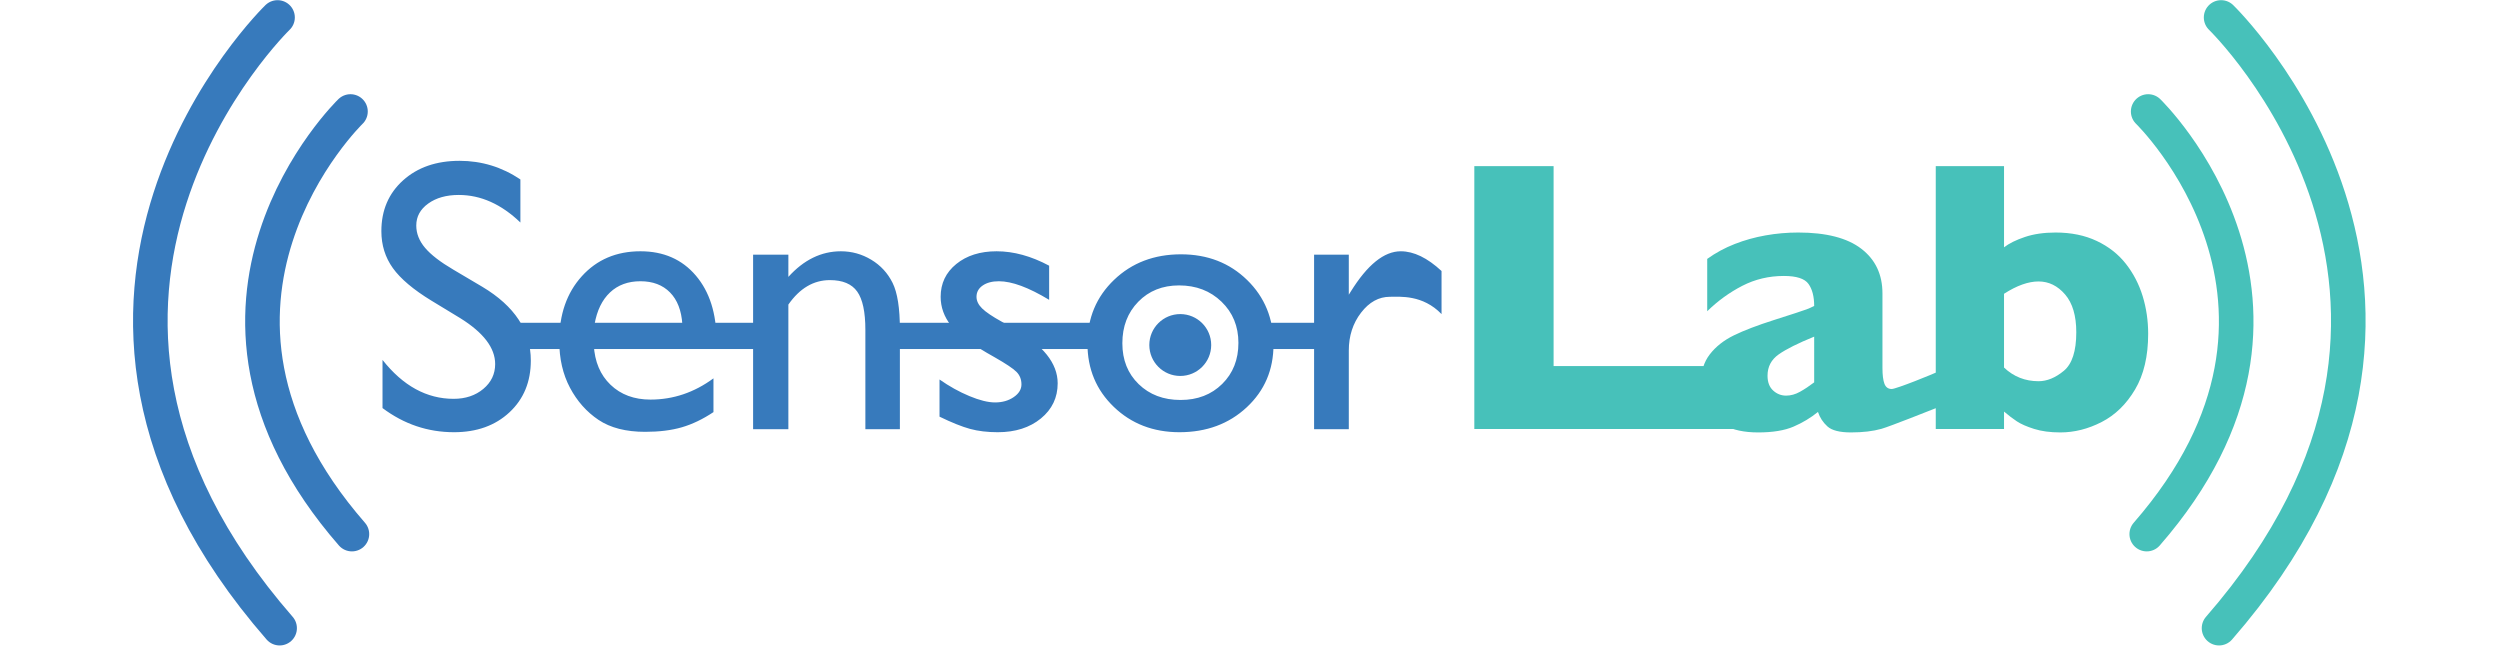 <?xml version="1.0" encoding="UTF-8" standalone="no"?>
<svg
   xmlns:dc="http://purl.org/dc/elements/1.1/"
   xmlns:cc="http://creativecommons.org/ns#"
   xmlns:rdf="http://www.w3.org/1999/02/22-rdf-syntax-ns#"
   xmlns:svg="http://www.w3.org/2000/svg"
   xmlns="http://www.w3.org/2000/svg"
   id="svg492"
   version="1.1"
   viewBox="0 0 1154 298"
   height="298"
   width="1154">
  <defs
     id="defs496">
    <clipPath
       id="clipPath20"
       clipPathUnits="userSpaceOnUse">
      <path
         id="path18"
         d="M 21,21 H 587.929 V 304.465 H 21 Z" />
    </clipPath>
  </defs>
  <g
     transform="translate(13.303)"
     id="g580">
    <g
       transform="matrix(4.289,0,0,-4.289,-728.988,1141.432)"
       id="g14">
      <g
         id="g16"
         clip-path="url(#clipPath20)">
        <g
           id="g22"
           transform="translate(353.756,226.735)">
          <path
             d="m 0,0 h -19.686 v 21.514 h -8.532 V -6.777 H 0 Z m 21.927,-0.49 c -0.79,-0.395 -4.757,-1.98 -5.22,-1.98 -0.381,0 -0.643,0.187 -0.786,0.562 -0.142,0.374 -0.214,0.942 -0.214,1.704 v 8.022 c 0,2.041 -0.759,3.643 -2.276,4.806 C 11.914,13.788 9.652,14.37 6.644,14.37 5.461,14.37 4.29,14.268 3.134,14.063 1.977,13.859 0.868,13.55 -0.193,13.135 -1.255,12.72 -2.242,12.186 -3.153,11.532 V 5.899 c 1.143,1.116 2.402,2.027 3.776,2.735 1.374,0.707 2.864,1.061 4.47,1.061 1.361,0 2.245,-0.285 2.654,-0.857 C 8.155,8.267 8.359,7.477 8.359,6.47 8.073,6.321 7.801,6.198 7.543,6.103 7.284,6.008 6.893,5.875 6.369,5.705 5.845,5.535 5.073,5.287 4.052,4.96 2.256,4.388 0.813,3.837 -0.275,3.307 -1.364,2.776 -2.231,2.092 -2.878,1.255 -3.524,0.418 -3.847,-0.64 -3.847,-1.919 c 0,-0.844 0.187,-1.663 0.561,-2.459 0.374,-0.796 1.028,-1.456 1.96,-1.98 0.932,-0.524 2.153,-0.786 3.664,-0.786 1.564,0 2.83,0.208 3.796,0.623 0.966,0.414 1.844,0.942 2.633,1.581 0.204,-0.612 0.544,-1.132 1.021,-1.561 0.476,-0.429 1.32,-0.643 2.531,-0.643 1.279,0 2.374,0.129 3.286,0.388 0.912,0.258 5.247,1.986 6.322,2.408 z M 6.838,-2.766 c -0.497,-0.279 -0.997,-0.418 -1.5,-0.418 -0.531,0 -0.997,0.184 -1.398,0.551 -0.402,0.367 -0.602,0.898 -0.602,1.592 0,0.966 0.401,1.731 1.204,2.296 0.803,0.565 2.075,1.201 3.817,1.909 V -1.755 C 7.842,-2.15 7.335,-2.487 6.838,-2.766 M 43.712,7.522 c -0.395,1.286 -0.997,2.445 -1.807,3.48 -0.81,1.034 -1.854,1.854 -3.133,2.459 -1.279,0.606 -2.756,0.909 -4.429,0.909 -1.252,0 -2.355,-0.16 -3.307,-0.48 -0.953,-0.32 -1.701,-0.691 -2.245,-1.112 v 8.736 H 21.443 V -6.777 h 7.348 v 1.878 c 0.476,-0.408 0.935,-0.758 1.378,-1.051 0.442,-0.293 1.061,-0.565 1.857,-0.816 0.796,-0.252 1.738,-0.378 2.827,-0.378 1.51,0 2.993,0.374 4.45,1.123 1.456,0.748 2.653,1.915 3.592,3.5 0.939,1.585 1.409,3.582 1.409,5.991 0,1.415 -0.198,2.766 -0.592,4.052 M 35.22,-0.52 c -0.898,-0.742 -1.803,-1.113 -2.714,-1.113 -1.443,0 -2.681,0.49 -3.715,1.47 v 7.94 c 1.374,0.884 2.613,1.327 3.715,1.327 1.102,0 2.054,-0.467 2.857,-1.399 0.803,-0.932 1.205,-2.289 1.205,-4.072 0,-2.028 -0.449,-3.412 -1.348,-4.153"
             style="fill:#47c1ba;fill-opacity:1;fill-rule:nonzero;stroke:none"
             id="path24" />
        </g>
      </g>
    </g>
    <g
       id="g26"
       transform="matrix(4.289,0,0,-4.289,219.762,155.053)">
      <path
         d="M 0,0 H 29.052"
         style="fill:none;stroke:#377abc;stroke-width:2.824;stroke-linecap:butt;stroke-linejoin:miter;stroke-miterlimit:4;stroke-dasharray:none;stroke-opacity:1"
         id="path28" />
    </g>
    <g
       id="g30"
       transform="matrix(4.289,0,0,-4.289,396.502,155.053)">
      <path
         d="M 0,0 H 11.433"
         style="fill:none;stroke:#377abc;stroke-width:2.824;stroke-linecap:butt;stroke-linejoin:miter;stroke-miterlimit:4;stroke-dasharray:none;stroke-opacity:1"
         id="path32" />
    </g>
    <g
       id="g34"
       transform="matrix(4.289,0,0,-4.289,445.532,155.053)">
      <path
         d="M 0,0 H 11.432"
         style="fill:none;stroke:#377abc;stroke-width:2.824;stroke-linecap:butt;stroke-linejoin:miter;stroke-miterlimit:4;stroke-dasharray:none;stroke-opacity:1"
         id="path36" />
    </g>
    <g
       id="g38"
       transform="matrix(4.289,0,0,-4.289,560.897,155.053)">
      <path
         d="M 0,0 H 9.872"
         style="fill:none;stroke:#377abc;stroke-width:2.824;stroke-linecap:butt;stroke-linejoin:miter;stroke-miterlimit:4;stroke-dasharray:none;stroke-opacity:1"
         id="path40" />
    </g>
    <g
       id="g50"
       transform="matrix(4.289,0,0,-4.289,215.265,168.05)">
      <path
         d="m 0,0 c 0,-1.071 -0.425,-1.963 -1.276,-2.675 -0.85,-0.711 -1.915,-1.067 -3.194,-1.067 -2.899,0 -5.45,1.396 -7.654,4.189 v -5.184 c 2.313,-1.732 4.878,-2.598 7.695,-2.598 2.449,0 4.439,0.715 5.97,2.143 1.531,1.429 2.296,3.287 2.296,5.573 0,3.211 -1.739,5.855 -5.217,7.933 l -3.118,1.845 c -1.399,0.82 -2.414,1.602 -3.046,2.348 -0.631,0.745 -0.947,1.545 -0.947,2.399 0,0.963 0.428,1.752 1.286,2.369 0.857,0.617 1.952,0.925 3.286,0.925 2.368,0 4.579,-0.988 6.634,-2.965 v 4.634 c -1.987,1.337 -4.171,2.005 -6.552,2.005 -2.491,0 -4.515,-0.701 -6.073,-2.102 -1.558,-1.402 -2.337,-3.225 -2.337,-5.471 0,-1.497 0.412,-2.82 1.235,-3.97 0.823,-1.15 2.208,-2.319 4.154,-3.507 L -3.756,4.939 C -1.252,3.382 0,1.736 0,0 m 23.82,2.524 c 0,2.926 -0.742,5.259 -2.225,7.001 -1.483,1.742 -3.47,2.613 -5.96,2.613 -2.585,0 -4.688,-0.895 -6.307,-2.684 -1.62,-1.79 -2.429,-4.113 -2.429,-6.971 0,-1.905 0.384,-3.582 1.153,-5.031 0.769,-1.449 1.793,-2.603 3.072,-3.46 1.279,-0.857 2.953,-1.286 5.021,-1.286 1.511,0 2.827,0.163 3.95,0.49 1.123,0.327 2.256,0.871 3.399,1.633 v 3.633 c -2.069,-1.524 -4.328,-2.286 -6.777,-2.286 -1.755,0 -3.188,0.531 -4.297,1.592 -1.109,1.062 -1.711,2.49 -1.806,4.287 H 23.82 Z M 12.359,7.708 c 0.85,0.803 1.942,1.205 3.276,1.205 1.334,0 2.395,-0.402 3.184,-1.205 0.789,-0.803 1.232,-1.946 1.327,-3.429 h -9.45 c 0.258,1.483 0.813,2.626 1.663,3.429 M 27.76,11.77 V -7.008 h 3.796 v 13.41 c 1.225,1.756 2.715,2.633 4.47,2.633 1.374,0 2.354,-0.411 2.939,-1.235 0.585,-0.823 0.878,-2.194 0.878,-4.113 V -7.008 h 3.715 V 3.728 c 0,2.286 -0.262,3.957 -0.786,5.011 -0.524,1.055 -1.289,1.885 -2.296,2.49 -1.007,0.606 -2.096,0.909 -3.266,0.909 -2.109,0 -3.994,-0.919 -5.654,-2.756 V 11.77 Z M 51.11,-6.978 c 0.871,-0.237 1.864,-0.357 2.98,-0.357 1.892,0 3.44,0.493 4.644,1.479 1.204,0.987 1.806,2.249 1.806,3.786 0,2.149 -1.565,4.108 -4.696,5.877 l -1.327,0.755 c -1.007,0.557 -1.711,1.033 -2.112,1.428 -0.401,0.395 -0.601,0.811 -0.601,1.247 0,0.504 0.221,0.909 0.664,1.216 0.442,0.306 1.023,0.46 1.745,0.46 1.401,0 3.204,-0.667 5.409,-2.001 v 3.675 c -1.933,1.033 -3.817,1.551 -5.654,1.551 -1.769,0 -3.215,-0.456 -4.338,-1.368 -1.122,-0.912 -1.684,-2.089 -1.684,-3.531 0,-1.116 0.371,-2.147 1.113,-3.092 0.741,-0.946 2.31,-2.086 4.705,-3.419 1.197,-0.681 1.976,-1.201 2.337,-1.562 0.36,-0.36 0.541,-0.813 0.541,-1.357 0,-0.531 -0.279,-0.987 -0.837,-1.368 -0.558,-0.381 -1.225,-0.571 -2.001,-0.571 -0.748,0 -1.67,0.228 -2.765,0.684 -1.096,0.455 -2.167,1.051 -3.215,1.786 v -4.001 c 1.32,-0.64 2.415,-1.079 3.286,-1.317 M 66.613,9.066 c -1.912,-1.83 -2.868,-4.12 -2.868,-6.869 0,-2.721 0.945,-4.99 2.837,-6.807 1.891,-1.816 4.246,-2.725 7.062,-2.725 2.912,0 5.328,0.895 7.246,2.684 1.919,1.79 2.878,4.038 2.878,6.746 0,2.79 -0.945,5.106 -2.837,6.95 -1.891,1.844 -4.266,2.766 -7.123,2.766 -2.885,0 -5.284,-0.915 -7.195,-2.745 M 78.176,6.708 c 1.211,-1.17 1.816,-2.646 1.816,-4.429 0,-1.796 -0.581,-3.269 -1.745,-4.419 -1.163,-1.15 -2.657,-1.725 -4.48,-1.725 -1.837,0 -3.341,0.568 -4.511,1.705 -1.171,1.136 -1.755,2.602 -1.755,4.398 0,1.81 0.571,3.3 1.714,4.47 1.143,1.17 2.606,1.756 4.389,1.756 1.837,0 3.36,-0.586 4.572,-1.756 m 9.96,5.062 V -7.008 h 3.736 v 8.473 c 0,1.564 0.439,2.919 1.316,4.062 0.878,1.143 1.915,1.714 3.113,1.714 1.102,0 3.525,0.236 5.552,-1.862 v 4.636 c -1.524,1.415 -2.987,2.123 -4.388,2.123 -1.797,0 -3.593,-1.449 -5.389,-4.348 L 91.872,7.464 v 4.306 z"
         style="fill:#377abc;fill-opacity:1;fill-rule:nonzero;stroke:none"
         id="path52" />
    </g>
    <g
       id="g54"
       transform="matrix(4.289,0,0,-4.289,531.505,173.54)">
      <path
         d="M 0,0 C 1.839,0 3.33,1.491 3.33,3.33 3.33,5.168 1.839,6.659 0,6.659 -1.839,6.659 -3.33,5.168 -3.33,3.33 -3.33,1.491 -1.839,0 0,0"
         style="fill:#377abc;fill-opacity:1;fill-rule:nonzero;stroke:none"
         id="path56" />
    </g>
    <g
       id="g58"
       transform="matrix(4.289,0,0,-4.289,114.815,8.056)">
      <path
         d="M 0,0 C 0,0 -30.956,-29.959 0.223,-65.727"
         style="fill:none;stroke:#377abc;stroke-width:3.72;stroke-linecap:round;stroke-linejoin:round;stroke-miterlimit:4;stroke-dasharray:none;stroke-opacity:1"
         id="path60" />
    </g>
    <g
       id="g62"
       transform="matrix(4.289,0,0,-4.289,1011.955,8.056)">
      <path
         d="M 0,0 C 0,0 30.956,-29.959 -0.223,-65.727"
         style="fill:none;stroke:#47c1ba;stroke-width:3.72;stroke-linecap:round;stroke-linejoin:round;stroke-miterlimit:4;stroke-dasharray:none;stroke-opacity:1"
         id="path64" />
    </g>
    <g
       id="g66"
       transform="matrix(4.289,0,0,-4.289,148.481,51.463)">
      <path
         d="M 0,0 C 0,0 -21.422,-20.733 0.154,-45.484"
         style="fill:none;stroke:#377abc;stroke-width:3.72;stroke-linecap:round;stroke-linejoin:round;stroke-miterlimit:4;stroke-dasharray:none;stroke-opacity:1"
         id="path68" />
    </g>
    <g
       id="g70"
       transform="matrix(4.289,0,0,-4.289,978.289,51.463)">
      <path
         d="M 0,0 C 0,0 21.422,-20.733 -0.154,-45.484"
         style="fill:none;stroke:#47c1ba;stroke-width:3.72;stroke-linecap:round;stroke-linejoin:round;stroke-miterlimit:4;stroke-dasharray:none;stroke-opacity:1"
         id="path72" />
    </g>
  </g>
</svg>
